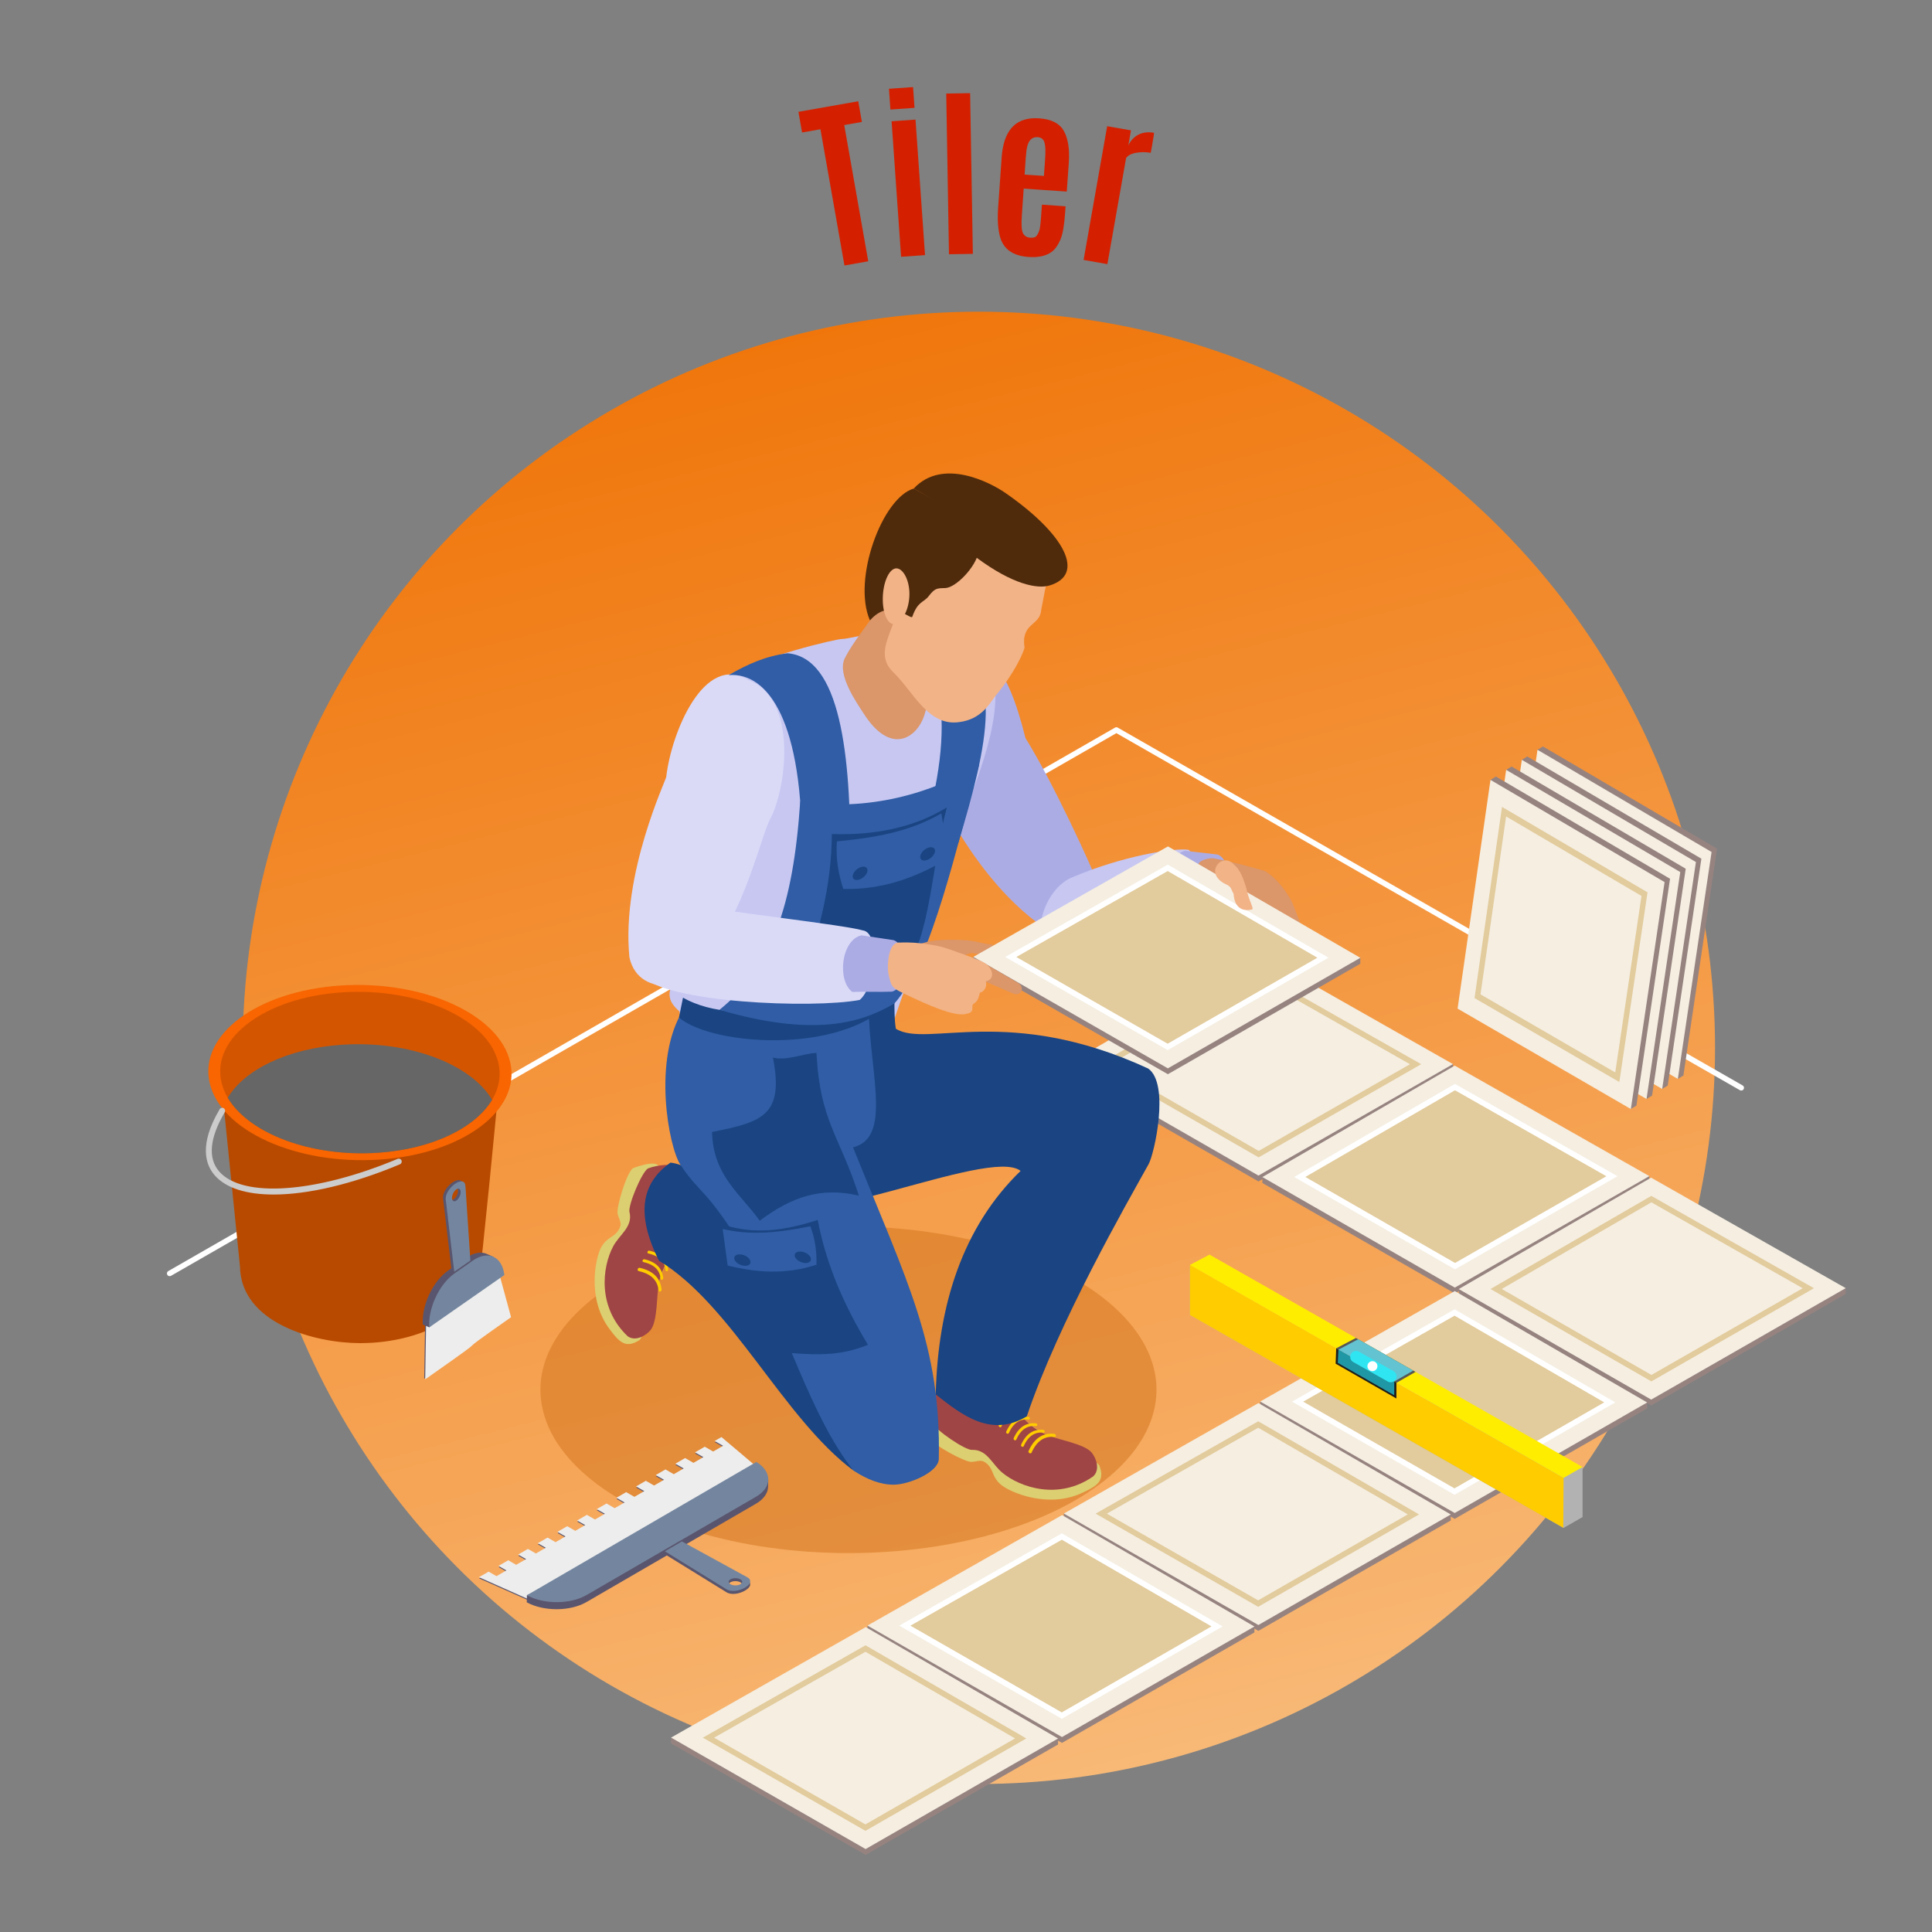 <?xml version="1.0" encoding="utf-8"?>
<!-- Generator: Adobe Illustrator 27.5.0, SVG Export Plug-In . SVG Version: 6.00 Build 0)  -->
<svg version="1.1" id="_x31_" xmlns="http://www.w3.org/2000/svg" xmlns:xlink="http://www.w3.org/1999/xlink" x="0px" y="0px"
	 viewBox="0 0 450 450" style="enable-background:new 0 0 450 450;" xml:space="preserve">
<rect x="0" y="0" width="450" height="450" fill="#808080" stroke="none"/>
<g>
	<linearGradient id="SVGID_1_" gradientUnits="userSpaceOnUse" x1="278.519" y1="446.674" x2="177.476" y2="41.413">
		<stop  offset="0" style="stop-color:#F9C082"/>
		<stop  offset="1" style="stop-color:#EF6F00"/>
	</linearGradient>
	<circle style="fillRule:evenodd;clip-rule:evenodd;fill:url(#SVGID_1_);" cx="228.001" cy="244.06" r="171.465"/>
	<g>
		<path style="fill:#FFFFFF;" d="M39.518,297.246c-0.221,0-0.436-0.114-0.554-0.32c-0.175-0.306-0.07-0.695,0.236-0.87
			l220.509-126.579c0.197-0.112,0.438-0.113,0.635-0.001l145.55,83.343c0.306,0.175,0.411,0.566,0.236,0.871
			c-0.175,0.305-0.563,0.411-0.871,0.236l-145.232-83.162L39.835,297.161C39.734,297.219,39.626,297.246,39.518,297.246z"/>
	</g>
</g>
<g>
	<polygon style="fill:#D42000;" points="200.75,28.401 199.901,23.584 185.968,26.046 186.818,30.863 191.095,30.107 
		196.689,61.838 202.233,60.859 196.639,29.128 	"/>
	
		<rect x="208.663" y="28.074" transform="matrix(0.998 -0.07 0.07 0.998 -2.544 14.837)" style="fill:#D42000;" width="5.587" height="31.627"/>
	
		<rect x="207.126" y="20.37" transform="matrix(0.998 -0.07 0.07 0.998 -1.084 14.845)" style="fill:#D42000;" width="5.63" height="4.85"/>
	
		<rect x="220.694" y="21.669" transform="matrix(1 -0.017 0.017 1 -0.666 3.875)" style="fill:#D42000;" width="5.566" height="37.431"/>
	<path style="fill:#D42000;" d="M242.035,27.559c-0.33-0.023-0.651-0.031-0.961-0.029c-4.758,0.041-7.346,3.088-7.773,9.144
		l-0.82,11.757c-0.194,2.816-0.028,5.113,0.489,6.884c0.835,2.772,3.031,4.291,6.574,4.536c0.537,0.038,1.047,0.046,1.53,0.023
		c1.736-0.083,3.121-0.558,4.151-1.42c0.627-0.526,1.209-1.389,1.749-2.606c0.533-1.217,0.901-3.255,1.102-6.12l0.115-1.677
		l-5.508-0.389l-0.194,2.78c-0.079,1.123-0.165,2.002-0.273,2.642c-0.101,0.641-0.36,1.26-0.778,1.851
		c-0.089,0.117-0.211,0.212-0.364,0.282c-0.278,0.127-0.66,0.173-1.148,0.135c-0.756-0.05-1.303-0.389-1.641-1.008
		c-0.338-0.627-0.432-2.031-0.274-4.219l0.432-6.199l2.631,0.183l7.398,0.515l0.476-6.753c0.216-3.125-0.166-5.573-1.145-7.351
		C246.816,28.746,244.9,27.76,242.035,27.559z M243.432,36.933l-0.281,4.039l-2.077-0.143l-2.422-0.166l0.266-3.896
		c0.051-0.669,0.101-1.217,0.159-1.634c0.228-1.905,0.893-2.953,1.998-3.153c0.185-0.033,0.384-0.044,0.594-0.03
		c0,0,0.007,0,0.021,0c0.842,0.058,1.369,0.476,1.591,1.245C243.504,33.966,243.554,35.212,243.432,36.933z"/>
	<path style="fill:#D42000;" d="M268.783,30.928c-1.353-0.237-2.548-0.101-3.571,0.411c-1.022,0.511-1.821,1.347-2.398,2.498
		l0.612-3.47l-5.544-0.972l-5.493,31.147l5.544,0.98l4.356-24.711c0.454-0.634,1.246-1.044,2.383-1.231
		c1.13-0.187,2.247-0.18,3.355,0.014l0.223-1.159C268.661,32.109,268.841,30.943,268.783,30.928z"/>
</g>
<g>
	<g>
		<polygon style="fillRule:evenodd;clip-rule:evenodd;fill:#968380;" points="248.294,249.455 293.119,275.179 338.426,249.214 
			338.426,249.214 338.426,247.825 335.99,247.831 293.098,223.481 250.701,248.06 248.296,248.066 248.296,249.454 		"/>
		<polygon style="fillRule:evenodd;clip-rule:evenodd;fill:#F5EEE1;" points="248.294,248.067 293.119,273.816 338.426,247.851 
			293.099,222.118 		"/>
		<polygon style="fillRule:evenodd;clip-rule:evenodd;fill:#E2CB9C;" points="255.699,248.051 293.158,269.568 331.021,247.869 
			293.142,226.366 		"/>
		<polygon style="fillRule:evenodd;clip-rule:evenodd;fill:#F5EEE1;" points="258.303,248.045 293.172,268.074 328.417,247.876 
			293.157,227.859 		"/>
	</g>
	<g>
		<polygon style="fillRule:evenodd;clip-rule:evenodd;fill:#968380;" points="294.033,275.546 338.857,301.27 384.165,275.305 
			384.164,275.304 384.164,273.915 381.728,273.922 338.837,249.572 296.439,274.151 294.034,274.157 294.034,275.545 		"/>
		<polygon style="fillRule:evenodd;clip-rule:evenodd;fill:#F5EEE1;" points="294.033,274.158 338.857,299.906 384.165,273.941 
			338.837,248.209 		"/>
		<polygon style="fillRule:evenodd;clip-rule:evenodd;fill:#FFFFFF;" points="301.438,274.141 338.897,295.658 376.759,273.96 
			338.88,252.456 		"/>
		<polygon style="fillRule:evenodd;clip-rule:evenodd;fill:#E2CB9C;" points="304.041,274.135 338.911,294.165 374.156,273.967 
			338.895,253.949 		"/>
	</g>
	<g>
		<polygon style="fillRule:evenodd;clip-rule:evenodd;fill:#968380;" points="339.771,301.637 384.596,327.36 429.903,301.395 
			429.902,301.395 429.902,300.006 427.467,300.013 384.575,275.663 342.177,300.242 339.773,300.248 339.773,301.636 		"/>
		<polygon style="fillRule:evenodd;clip-rule:evenodd;fill:#F5EEE1;" points="339.771,300.248 384.595,325.997 429.903,300.032 
			384.575,274.299 		"/>
		<polygon style="fillRule:evenodd;clip-rule:evenodd;fill:#E2CB9C;" points="347.176,300.232 384.635,321.749 422.497,300.051 
			384.618,278.547 		"/>
		<polygon style="fillRule:evenodd;clip-rule:evenodd;fill:#F5EEE1;" points="349.779,300.226 384.649,320.256 419.894,300.057 
			384.634,280.04 		"/>
	</g>
	<g>
		<polygon style="fillRule:evenodd;clip-rule:evenodd;fill:#968380;" points="383.657,328.048 338.832,353.773 293.525,327.808 
			293.526,327.807 293.526,326.418 295.961,326.425 338.853,302.074 381.25,326.653 383.656,326.66 383.656,328.048 		"/>
		<polygon style="fillRule:evenodd;clip-rule:evenodd;fill:#F5EEE1;" points="383.657,326.661 338.832,352.409 293.525,326.444 
			338.853,300.711 		"/>
		<polygon style="fillRule:evenodd;clip-rule:evenodd;fill:#FFFFFF;" points="376.252,326.644 338.793,348.161 300.93,326.463 
			338.809,304.959 		"/>
		<polygon style="fillRule:evenodd;clip-rule:evenodd;fill:#E2CB9C;" points="373.648,326.639 338.779,346.667 303.534,326.47 
			338.794,306.452 		"/>
	</g>
	<g>
		<polygon style="fillRule:evenodd;clip-rule:evenodd;fill:#968380;" points="337.919,354.139 293.094,379.863 247.787,353.898 
			247.787,353.897 247.787,352.509 250.223,352.515 293.115,328.165 335.512,352.744 337.917,352.751 337.917,354.138 		"/>
		<polygon style="fillRule:evenodd;clip-rule:evenodd;fill:#F5EEE1;" points="337.919,352.751 293.094,378.5 247.787,352.535 
			293.115,326.802 		"/>
		<polygon style="fillRule:evenodd;clip-rule:evenodd;fill:#E2CB9C;" points="330.513,352.735 293.055,374.251 255.192,352.554 
			293.071,331.05 		"/>
		<polygon style="fillRule:evenodd;clip-rule:evenodd;fill:#F5EEE1;" points="327.91,352.729 293.041,372.758 257.795,352.56 
			293.056,332.543 		"/>
	</g>
	<g>
		<polygon style="fillRule:evenodd;clip-rule:evenodd;fill:#968380;" points="292.18,380.23 247.356,405.954 202.048,379.989 
			202.049,379.988 202.049,378.6 204.484,378.606 247.376,354.256 289.773,378.834 292.179,378.841 292.179,380.229 		"/>
		<polygon style="fillRule:evenodd;clip-rule:evenodd;fill:#F5EEE1;" points="292.18,378.842 247.356,404.591 202.048,378.626 
			247.376,352.892 		"/>
		<polygon style="fillRule:evenodd;clip-rule:evenodd;fill:#FFFFFF;" points="284.775,378.826 247.316,400.342 209.454,378.644 
			247.333,357.14 		"/>
		<polygon style="fillRule:evenodd;clip-rule:evenodd;fill:#E2CB9C;" points="282.172,378.82 247.303,398.849 212.057,378.651 
			247.318,358.633 		"/>
	</g>
	<g>
		<polygon style="fillRule:evenodd;clip-rule:evenodd;fill:#968380;" points="246.442,406.32 201.617,432.044 156.31,406.079 
			156.311,406.079 156.311,404.69 158.746,404.697 201.637,380.347 244.035,404.925 246.44,404.932 246.44,406.32 		"/>
		<polygon style="fillRule:evenodd;clip-rule:evenodd;fill:#F5EEE1;" points="246.442,404.932 201.617,430.681 156.31,404.716 
			201.637,378.983 		"/>
		<polygon style="fillRule:evenodd;clip-rule:evenodd;fill:#E2CB9C;" points="239.037,404.916 201.578,426.433 163.715,404.735 
			201.595,383.23 		"/>
		<polygon style="fillRule:evenodd;clip-rule:evenodd;fill:#F5EEE1;" points="236.433,404.91 201.564,424.939 166.319,404.742 
			201.58,384.724 		"/>
	</g>
</g>
<g>
	<g>
		<path style="fillRule:evenodd;clip-rule:evenodd;fill:#B84A00;" d="M51.288,249.485c0.001-9.593,16.826-12.256,32.271-12.256
			c8.463,0,32.779,8.056,32.79,13.603c-0.24,3.712-4.517,47.148-4.518,44.798c-0.121,9.529-12.599,17.21-27.97,17.21
			c-10.258,0-27.775-4.477-27.975-17.909L51.288,249.485z"/>
		<path style="fillRule:evenodd;clip-rule:evenodd;fill:#F86501;" d="M79.248,229.555c-19.335,1.311-32.959,11.449-30.426,22.637
			c2.534,11.192,20.266,19.206,39.6,17.896c19.33-1.31,32.953-11.448,30.419-22.64C116.309,236.258,98.577,228.245,79.248,229.555z"
			/>
		<path style="fillRule:evenodd;clip-rule:evenodd;fill:#D45500;" d="M79.607,231.144c-17.818,1.208-30.373,10.55-28.04,20.862
			c2.335,10.314,18.676,17.699,36.494,16.491c17.814-1.207,30.368-10.549,28.034-20.864
			C113.761,237.322,97.421,229.937,79.607,231.144z"/>
		<path style="fillRule:evenodd;clip-rule:evenodd;fill:#666666;" d="M79.607,243.344c-12.668,0.858-22.671,5.826-26.559,12.333
			c4.909,8.333,19.391,13.88,35.013,12.822c12.662-0.858,22.663-5.83,26.553-12.337C109.708,247.83,95.224,242.285,79.607,243.344z"
			/>
		<g>
			<path style="fill:#CCCCCC;" d="M63.733,278.229c-6.282,0-11.108-1.475-13.72-4.47c-2.161-2.479-3.716-7.16,1.147-15.392
				c0.193-0.326,0.614-0.435,0.941-0.242c0.327,0.193,0.435,0.614,0.242,0.941c-3.519,5.957-3.967,10.725-1.295,13.788
				c5.451,6.253,22.544,5.045,41.57-2.934c0.349-0.145,0.753,0.018,0.899,0.368c0.147,0.35-0.018,0.753-0.368,0.899
				C82.033,275.851,71.71,278.229,63.733,278.229z"/>
		</g>
	</g>
	<g>
		<path style="fillRule:evenodd;clip-rule:evenodd;fill:#5A556E;" d="M98.803,321.14l0.254-15.302l16.445-11.302l3.308,12.125
			C101.518,318.782,118.625,307.246,98.803,321.14z"/>
		<path style="fillRule:evenodd;clip-rule:evenodd;fill:#EDEDED;" d="M99.034,321.277l0.254-15.302l16.445-11.301l3.308,12.125
			C101.75,318.918,118.856,307.382,99.034,321.277z"/>
		<path style="fillRule:evenodd;clip-rule:evenodd;fill:#5A556E;" d="M98.48,308.505c-0.298-4.475,2.326-10.088,5.924-12.588
			l4.188-2.944c1.799-1.25,3.515-1.496,4.846-0.889l0.001,0.001l0,0l1.539,0.677l-14.992,16.407L98.48,308.505z"/>
		<path style="fillRule:evenodd;clip-rule:evenodd;fill:#74869F;" d="M99.988,309.169c-0.298-4.474,2.326-10.087,5.924-12.588
			l4.189-2.945c3.598-2.5,6.87-0.985,7.374,3.346L99.988,309.169z"/>
		<path style="fillRule:evenodd;clip-rule:evenodd;fill:#5A556E;" d="M107.786,276.005l1.152,17.476l-3.276,2.117v-16.242
			c0.281-0.189,0.562-0.53,0.762-0.96c0.369-0.793,0.329-1.595-0.093-1.791c-0.192-0.09-0.432-0.036-0.668,0.123v-1.478
			C106.703,274.639,107.697,274.667,107.786,276.005z M105.662,295.599l-0.484,0.313l-1.978-16.757
			c-0.17-1.437,1.182-3.153,2.462-3.904v1.478c-0.282,0.189-0.561,0.529-0.762,0.96c-0.368,0.791-0.328,1.593,0.094,1.789
			c0.193,0.09,0.43,0.038,0.667-0.121V295.599z"/>
		<path style="fillRule:evenodd;clip-rule:evenodd;fill:#74869F;" d="M108.414,276.298l1.141,17.311l-3.266,2.26V279.65
			c0.282-0.189,0.562-0.53,0.762-0.96c0.369-0.793,0.328-1.595-0.093-1.791c-0.193-0.09-0.432-0.036-0.669,0.123v-1.479
			C107.331,274.932,108.326,274.959,108.414,276.298z M106.29,295.869l-0.484,0.335l-1.978-16.757
			c-0.169-1.436,1.182-3.153,2.462-3.904v1.479c-0.282,0.189-0.561,0.528-0.761,0.959c-0.368,0.791-0.328,1.594,0.094,1.789
			c0.193,0.09,0.431,0.038,0.667-0.121V295.869z"/>
	</g>
</g>
<g>
	<path style="fillRule:evenodd;clip-rule:evenodd;fill:#ACACE5;" d="M216.73,155.397c-11.405,3.954-9.105,14.481-1.95,21.878
		c0.433,0.308,10.504,27.648,30.238,40.013c8.98,7.699,12.698-6.269,10.768-11.368c-1.498-3.953-10.428-23.583-16.938-34.006
		C234.684,155.139,228.986,146.067,216.73,155.397z"/>
	<path style="fillRule:evenodd;clip-rule:evenodd;fill:#C7C7F2;" d="M249.514,204.441c11.8-5.061,24.076-7.039,27.342-6.493
		c3.518,3.153,3.235,14.428-2.833,15.885c-8.716,2.093-3.335,13.074-25.897,9.909C238.375,222.774,242.207,207.573,249.514,204.441z
		"/>
	<path style="fillRule:evenodd;clip-rule:evenodd;fill:#ACACE5;" d="M283.512,199.023c3.321,0.856,4.109,10.652,0.077,12.002
		c-3.5,0.257-5.724,0.14-9.224,0.397c-3.719-2.457-3.069-12.052,1.65-13.261C279.654,198.58,279.873,198.605,283.512,199.023z"/>
	<path style="fillRule:evenodd;clip-rule:evenodd;fill:#DB9669;" d="M279.321,200.938c0.601-0.734,2.838-1.275,3.702-0.954
		c4.687,0.892,6.238,1.426,11.425,2.815c2.626,1.398,5.345,4.93,6.58,7.493c0.801,2.192,2.84,6.829,2.438,7.217
		c-0.415,0.236-0.784,0.268-1.297-0.033c0.136,0.825,1.1,1.732,0.535,1.901c-1.634,0.467-2.641-1.084-2.641-1.084
		c0.203,0.43,0.921,1.13,0.608,1.292c-1.615,0.837-2.614-1.038-3.272-1.722c-0.642-0.671-2.071-2.869-2.701-3.575
		c-1.536-1.709-3.65-2.656-0.847,1.011c1.455,1.851,3.462,4.916,2.159,4.911c-1.67-0.339-2.436-2.184-3.949-4.004
		c-5.193-6.241-5.754-5.736-9.082-7.292C279.324,207.204,277.917,202.654,279.321,200.938z"/>
	
		<ellipse style="opacity:0.59;fillRule:evenodd;clip-rule:evenodd;fill:#D87A25;" cx="197.622" cy="323.702" rx="71.75" ry="38.045"/>
	<g>
		<path style="fillRule:evenodd;clip-rule:evenodd;fill:#DCCF71;" d="M164.568,273.122c0,0-12.24,5.428-11.103-0.664
			c0.483-2.592-4.31-1.006-6.002-0.377c-1.51,0.962-3.976,9.218-3.603,10.697c0.381,1.527,1.265,2.116,0.158,3.824
			c-1.096,1.706-2.764,1.535-4.094,4.132c-1.148,2.231-3.322,11.583,2.001,18.762c2.296,3.095,3.772,4.68,6.996,2.648
			c1.021-0.632,3.913-11.004,4.691-13.901c1.989-7.408,8.43-11.749,9.91-12.703c1.477-0.97,5.951-4.032,5.951-4.032
			C169.476,281.509,169.774,278.298,164.568,273.122z"/>
		<path style="fillRule:evenodd;clip-rule:evenodd;fill:#A04545;" d="M164.568,273.122c-3.241-1.11-8.43-2.857-13.644-0.977
			c-1.51,0.963-4.68,8.67-4.307,10.149c0.869,3.486-2.416,5.314-3.835,8.084c-2.479,4.693-3.728,14.039,3.389,20.842
			c1.845,1.356,4.291-0.166,5.311-1.355c1.833-2.14,1.351-8.725,2.13-11.622c2.037-8.584,10.998-12.344,12.477-13.297
			c1.477-0.97,3.384-3.438,3.384-3.438C169.476,281.509,169.774,278.298,164.568,273.122z"/>
		<g>
			<path style="fill:#FFCC00;" d="M148.99,295.298c-0.18-0.041-0.384,0.095-0.452,0.302c-0.068,0.209,0.023,0.411,0.204,0.453
				c1.541,0.345,2.656,0.921,3.408,1.693c0.738,0.754,1.132,1.705,1.246,2.812c0.023,0.204,0.196,0.323,0.389,0.265
				c0.193-0.057,0.333-0.27,0.312-0.475c-0.131-1.259-0.58-2.341-1.422-3.204C151.848,296.297,150.643,295.668,148.99,295.298z"/>
			<path style="fill:#FFCC00;" d="M150.065,293.305c-0.156-0.035-0.332,0.083-0.391,0.262c-0.059,0.18,0.02,0.355,0.177,0.39
				c1.333,0.299,2.297,0.798,2.948,1.464c0.639,0.654,0.979,1.475,1.078,2.432c0.018,0.177,0.169,0.279,0.335,0.231
				c0.167-0.05,0.288-0.235,0.27-0.412c-0.113-1.089-0.502-2.025-1.23-2.771C152.536,294.17,151.494,293.626,150.065,293.305z"/>
			<path style="fill:#FFCC00;" d="M151.214,291.304c-0.156-0.035-0.333,0.082-0.392,0.262c-0.059,0.18,0.02,0.355,0.177,0.39
				c1.333,0.299,2.297,0.797,2.948,1.464c0.638,0.653,0.98,1.476,1.078,2.432c0.019,0.177,0.168,0.28,0.336,0.23
				c0.167-0.049,0.288-0.235,0.269-0.411c-0.112-1.09-0.501-2.026-1.23-2.772C153.685,292.169,152.644,291.624,151.214,291.304z"/>
			<path style="fill:#FFCC00;" d="M152.363,289.303c-0.157-0.036-0.333,0.082-0.392,0.261c-0.059,0.181,0.021,0.355,0.178,0.391
				c1.332,0.298,2.297,0.797,2.948,1.464c0.638,0.653,0.979,1.475,1.077,2.432c0.019,0.176,0.168,0.279,0.336,0.229
				c0.167-0.049,0.289-0.233,0.269-0.41c-0.112-1.09-0.501-2.026-1.23-2.772C154.835,290.167,153.792,289.623,152.363,289.303z"/>
			<path style="fill:#FFCC00;" d="M153.514,287.302c-0.158-0.036-0.334,0.082-0.393,0.262c-0.059,0.179,0.02,0.355,0.177,0.39
				c1.333,0.297,2.298,0.798,2.948,1.465c0.638,0.652,0.979,1.475,1.076,2.432c0.02,0.177,0.17,0.279,0.337,0.23
				c0.167-0.049,0.289-0.235,0.27-0.411c-0.113-1.09-0.502-2.026-1.23-2.772C155.985,288.165,154.942,287.62,153.514,287.302z"/>
			<path style="fill:#FFCC00;" d="M154.662,285.299c-0.157-0.034-0.332,0.083-0.392,0.262c-0.059,0.18,0.021,0.355,0.177,0.391
				c1.333,0.299,2.297,0.797,2.949,1.464c0.637,0.653,0.979,1.476,1.078,2.433c0.019,0.177,0.169,0.278,0.335,0.229
				c0.167-0.05,0.288-0.234,0.269-0.411c-0.112-1.089-0.501-2.026-1.229-2.771C157.135,286.164,156.091,285.62,154.662,285.299z"/>
			<path style="fill:#FFCC00;" d="M155.812,283.299c-0.157-0.036-0.332,0.082-0.391,0.261c-0.059,0.18,0.02,0.354,0.175,0.39
				c1.333,0.299,2.298,0.798,2.949,1.465c0.637,0.654,0.979,1.475,1.078,2.433c0.018,0.177,0.169,0.279,0.336,0.23
				c0.166-0.05,0.287-0.234,0.268-0.411c-0.113-1.089-0.501-2.026-1.229-2.772C158.284,284.163,157.241,283.618,155.812,283.299z"/>
		</g>
	</g>
	<path style="fillRule:evenodd;clip-rule:evenodd;fill:#1A4482;" d="M156.147,270.803c-4.955,3.535-9.241,9.735-2.659,22.843
		c17.015,10.31,28.992,36.718,45.331,48.904c-8.399-16.979-6.057-25.076-14.456-42.054
		C172.801,281.051,162.482,271.366,156.147,270.803z"/>
	<path style="fillRule:evenodd;clip-rule:evenodd;fill:#C7C7F2;" d="M196.232,148.818c-1.368-0.041-19.121,4.15-27.38,8.901
		c-5.745,3.999-2.522,16.989-2.848,18.588c-1.083,5.188-6.717,38.243-7.33,45.485c-0.613,7.238-5.538,9.369-0.429,13.77
		c3.482,21.843,35.69,43.31,43.519,27.762c0.459-14.996,17.252-52.256,23.921-76.26c1.604-5.776,10.444-24.822,3.614-34.664
		c-1.739-2.517-5.92-4.889-8.657-5.416C210.893,145.103,197.935,148.877,196.232,148.818z"/>
	<path style="fillRule:evenodd;clip-rule:evenodd;fill:#305DA5;" d="M208.829,151.369c10.187-0.576,14.607,15.996,5.754,44.91
		c2.874,1.942,4.588,0.195,8.597,0.156c7.198-23.956,10.613-40.406-2.066-47.349C215.375,149.671,214.352,149.034,208.829,151.369z"
		/>
	<g>
		<path style="fillRule:evenodd;clip-rule:evenodd;fill:#DCCF71;" d="M220.932,318.291c0,0,2.89,13.074-2.855,10.75
			c-2.445-0.988-1.841,4.025-1.561,5.808c0.643,1.67,8.244,5.726,9.768,5.654c1.573-0.07,2.325-0.82,3.779,0.606
			c1.454,1.412,0.956,3.012,3.237,4.832c1.959,1.568,10.692,5.554,18.786,1.763c3.489-1.635,5.336-2.767,3.984-6.331
			c-0.417-1.127-10.008-6.02-12.693-7.359c-6.866-3.421-9.841-10.595-10.482-12.234c-0.657-1.64-2.771-6.633-2.771-6.633
			C230.126,315.147,227.039,314.218,220.932,318.291z"/>
		<path style="fillRule:evenodd;clip-rule:evenodd;fill:#A04545;" d="M220.932,318.291c-1.732,2.956-4.474,7.695-3.665,13.179
			c0.643,1.671,7.568,6.307,9.091,6.235c3.589-0.161,4.729,3.423,7.161,5.364c4.107,3.361,13.02,6.441,21.099,0.816
			c1.695-1.539,0.689-4.238-0.274-5.475c-1.733-2.221-8.282-3.056-10.968-4.395c-8.009-3.7-9.915-13.228-10.556-14.868
			c-0.656-1.64-2.697-3.999-2.697-3.999C230.126,315.147,227.039,314.218,220.932,318.291z"/>
		<g>
			<path style="fill:#FFCC00;" d="M239.574,337.962c-0.075,0.169,0.017,0.395,0.207,0.503c0.19,0.108,0.407,0.058,0.483-0.11
				c0.643-1.442,1.431-2.419,2.335-3.004c0.887-0.574,1.897-0.772,3.004-0.663c0.204,0.018,0.355-0.128,0.337-0.329
				c-0.018-0.199-0.199-0.38-0.404-0.399c-1.26-0.123-2.41,0.102-3.422,0.757C241.12,335.359,240.264,336.415,239.574,337.962z"/>
			<path style="fill:#FFCC00;" d="M237.834,336.513c-0.066,0.146,0.014,0.342,0.179,0.435c0.164,0.095,0.352,0.051,0.417-0.095
				c0.558-1.247,1.238-2.093,2.021-2.599c0.767-0.495,1.641-0.666,2.598-0.573c0.177,0.017,0.308-0.11,0.292-0.283
				c-0.015-0.173-0.173-0.329-0.35-0.346c-1.09-0.106-2.084,0.089-2.96,0.655C239.171,334.263,238.432,335.176,237.834,336.513z"/>
			<path style="fill:#FFCC00;" d="M236.1,334.989c-0.065,0.147,0.015,0.342,0.18,0.436c0.165,0.094,0.352,0.05,0.418-0.096
				c0.557-1.247,1.238-2.093,2.02-2.598c0.766-0.496,1.64-0.668,2.598-0.574c0.177,0.017,0.308-0.11,0.292-0.283
				c-0.015-0.173-0.173-0.329-0.349-0.346c-1.09-0.106-2.086,0.089-2.96,0.655C237.439,332.738,236.698,333.652,236.1,334.989z"/>
			<path style="fill:#FFCC00;" d="M234.368,333.465c-0.066,0.147,0.014,0.343,0.177,0.436c0.165,0.094,0.352,0.051,0.419-0.095
				c0.557-1.247,1.238-2.093,2.021-2.599c0.766-0.496,1.639-0.667,2.597-0.574c0.177,0.017,0.307-0.11,0.291-0.283
				c-0.015-0.174-0.173-0.33-0.349-0.345c-1.09-0.107-2.084,0.089-2.959,0.654C235.705,331.214,234.964,332.129,234.368,333.465z"/>
			<path style="fill:#FFCC00;" d="M232.635,331.941c-0.066,0.147,0.014,0.343,0.179,0.437c0.164,0.093,0.352,0.051,0.417-0.096
				c0.556-1.246,1.237-2.093,2.02-2.599c0.766-0.495,1.64-0.667,2.598-0.572c0.177,0.015,0.308-0.111,0.292-0.284
				c-0.016-0.174-0.173-0.33-0.35-0.345c-1.091-0.106-2.086,0.089-2.961,0.654C233.972,329.691,233.231,330.605,232.635,331.941z"/>
			<path style="fill:#FFCC00;" d="M230.9,330.417c-0.065,0.147,0.015,0.343,0.179,0.437c0.165,0.093,0.353,0.051,0.419-0.096
				c0.557-1.247,1.238-2.093,2.021-2.599c0.766-0.495,1.64-0.666,2.599-0.573c0.176,0.016,0.306-0.11,0.291-0.284
				c-0.015-0.174-0.172-0.328-0.35-0.345c-1.089-0.106-2.084,0.089-2.959,0.655C232.238,328.167,231.497,329.081,230.9,330.417z"/>
			<path style="fill:#FFCC00;" d="M229.168,328.894c-0.066,0.145,0.014,0.341,0.179,0.435c0.164,0.093,0.351,0.051,0.417-0.095
				c0.557-1.247,1.237-2.092,2.02-2.599c0.767-0.495,1.641-0.667,2.598-0.573c0.177,0.016,0.307-0.11,0.292-0.284
				c-0.016-0.172-0.173-0.328-0.349-0.345c-1.09-0.106-2.085,0.089-2.961,0.655C230.505,326.643,229.764,327.557,229.168,328.894z"
				/>
		</g>
	</g>
	<path style="fillRule:evenodd;clip-rule:evenodd;fill:#1A4482;" d="M176.044,254.316c2.812,8.61,1.575,15.353,3.726,24.136
		c3.46,10.911,50.553-11.568,57.951-5.726c-13.513,13.08-19.277,31.32-19.77,52.067c6.177,4.851,12.866,10.117,21.21,5.1
		c7.37-21.935,23.429-49.815,28.364-58.726c1.375-2.482,4.97-18.728-0.086-22.281c-32.544-15.052-51.594-4.743-58.78-9.274
		c-0.703-4.408,0.035-10.087-0.501-11.783c0,0-7.648,4.882-23.137,7.995C184.926,238.942,175.636,253.068,176.044,254.316z"/>
	<path style="fillRule:evenodd;clip-rule:evenodd;fill:#305DA5;" d="M198.819,342.551c3.19,2.057,6.265,3.292,9.441,3.256
		c3.441-0.037,10.146-2.823,10.401-5.863c0.588-26.513-7.337-41.294-19.971-72.708c9.871-2.46,2.92-19.711,3.665-36.559
		c-21.663,14.47-37.909,8.779-43.246,4.606c-7.215,11.477-3.352,31.941-0.609,36.049c4.749,7.113,5.864,5.16,15.121,20.284
		C183.305,309.528,188.786,330.013,198.819,342.551z"/>
	<path style="fillRule:evenodd;clip-rule:evenodd;fill:#1A4482;" d="M158.146,236.987c7.798,6.798,40.435,9.054,50.897-5.477
		c-0.122-1.692,0.37-4.758,0.248-6.45c-11.855,8.617-37.006,14.789-50.209,7.323C158.77,233.917,158.458,235.452,158.146,236.987z"
		/>
	<path style="fillRule:evenodd;clip-rule:evenodd;fill:#DADAF7;" d="M174.248,158.358c-10.301-6.291-17.901,12.352-19.063,22.578
		c0.041,0.576-10.504,22.506-8.584,42.018c2.148,10.073,16.646,7.912,19.676-1.871c7.99-11.814,11.095-26.632,13.165-30.44
		C182.91,184.259,186.247,162.919,174.248,158.358z"/>
	<path style="fillRule:evenodd;clip-rule:evenodd;fill:#305DA5;" d="M167.572,235.213c12.125-9.788,17.17-24.121,18.815-48.521
		c15.608,2.41,30.656-1.847,41.683-8.593c-4.936,18.072-11.14,45.973-19.735,55.621C202.295,237.195,191.76,242.289,167.572,235.213
		z"/>
	<path style="fillRule:evenodd;clip-rule:evenodd;fill:#305DA5;" d="M169.695,157.254c9.354-0.78,17.469,11.122,17.058,42.099
		c3.211,2.024,7.546,1.913,11.278,1.807c0.212-25.663-2.385-48.047-14.636-49.006C178.196,152.87,174.216,154.673,169.695,157.254z"
		/>
	<path style="fillRule:evenodd;clip-rule:evenodd;fill:#1A4482;" d="M186.281,229.219c4.364-11.19,7.39-22.707,7.477-34.943
		c9.938,0.304,19.001-1.448,26.781-6.21c-3.483,12.753-3.828,30.755-9.893,37.563C202.068,228.589,193.676,229.939,186.281,229.219z
		"/>
	<path style="fillRule:evenodd;clip-rule:evenodd;fill:#1A4482;" d="M202.16,313.226c-5.34-8.845-9.65-18.296-11.698-29.08
		c-7.994,2.627-15.024,3.418-22.091,1.061c4.546,12.555,9.783,29.402,15.557,29.924C191.349,315.709,196.292,315.616,202.16,313.226
		z"/>
	<path style="fillRule:evenodd;clip-rule:evenodd;fill:#305DA5;" d="M188.741,285.623c-9.028,1.818-14.673,1.943-20.417,0.626
		c0.386,2.839,0.771,5.678,1.158,8.519c6.62,1.63,13.415,2.195,20.695-0.184C190.252,291.58,189.885,288.588,188.741,285.623z"/>
	<path style="fillRule:evenodd;clip-rule:evenodd;fill:#1A4482;" d="M190.165,245.252c0.839,16.046,5.384,19.183,9.878,33.232
		c-8.866-2.103-15.744,0.342-23.086,5.835c-4.422-6.204-10.881-10.477-11.104-20.665c11.785-2.305,16.801-3.901,14.179-17.329
		C183.152,247.171,187.047,245.382,190.165,245.252z"/>
	<path style="fillRule:evenodd;clip-rule:evenodd;fill:#305DA5;" d="M194.932,195.968c11.308-1.06,18.019-2.918,24.335-6.516
		c0.553,3.49,1.107,6.981,1.661,10.473c-7.24,4.278-15.064,7.36-24.507,7.138C195.263,203.542,194.634,199.877,194.932,195.968z"/>
	<path style="fillRule:evenodd;clip-rule:evenodd;fill:#1A4482;" d="M174.794,294.127c0.144-0.65-0.58-1.458-1.616-1.804
		c-1.037-0.345-1.995-0.098-2.139,0.551c-0.144,0.651,0.58,1.458,1.616,1.804C173.692,295.023,174.65,294.777,174.794,294.127z"/>
	<path style="fillRule:evenodd;clip-rule:evenodd;fill:#1A4482;" d="M188.872,293.468c0.144-0.651-0.58-1.458-1.616-1.804
		c-1.037-0.345-1.995-0.099-2.139,0.551c-0.144,0.651,0.58,1.458,1.616,1.804C187.77,294.364,188.727,294.117,188.872,293.468z"/>
	<path style="fillRule:evenodd;clip-rule:evenodd;fill:#1A4482;" d="M198.713,204.554c-0.326-0.581,0.135-1.562,1.028-2.192
		c0.894-0.63,1.882-0.67,2.207-0.088c0.326,0.581-0.135,1.562-1.028,2.193C200.026,205.095,199.038,205.136,198.713,204.554z"/>
	<path style="fillRule:evenodd;clip-rule:evenodd;fill:#DADAF7;" d="M149.32,227.187c5.593,6.411,39.949,7.782,50.915,5.72
		c3.659-2.989,4.869-15.687,0.706-16.206c-4.169-1.242-30.677-4.216-42.859-6.267C149.416,210.895,147.548,220.095,149.32,227.187z"
		/>
	<path style="fillRule:evenodd;clip-rule:evenodd;fill:#ACACE5;" d="M208.118,218.975c3.289,0.971,3.737,10.788-0.339,11.998
		c-3.507,0.136-5.726-0.06-9.233,0.077c-3.631-2.584-2.65-12.151,2.109-13.195C204.278,218.398,204.496,218.432,208.118,218.975z"/>
	<path style="fillRule:evenodd;clip-rule:evenodd;fill:#1A4482;" d="M214.439,200.023c-0.326-0.581,0.135-1.562,1.028-2.192
		c0.894-0.63,1.882-0.669,2.208-0.088c0.325,0.581-0.136,1.562-1.029,2.193C215.753,200.565,214.764,200.605,214.439,200.023z"/>
	<path style="fillRule:evenodd;clip-rule:evenodd;fill:#DB9669;" d="M215.37,219.551c2.776-0.886,8.105-0.682,9.975-0.516
		c2.41,0.215,3.536,0.802,5.947,1.02c-0.965,1.535-0.688,2.676-4.927,1.925c-3.059,0.514-13.618,6.15-14.581,2.141
		C211.785,221.685,211.816,220.408,215.37,219.551z"/>
	<path style="fillRule:evenodd;clip-rule:evenodd;fill:#221F1F;" d="M198.958,132.509l-0.004,0.54
		C198.951,132.866,198.954,132.684,198.958,132.509z"/>
	<path style="fillRule:evenodd;clip-rule:evenodd;fill:#221F1F;" d="M220.794,153.097l-0.004,0.484
		C220.788,153.417,220.789,153.255,220.794,153.097z"/>
	<path style="fillRule:evenodd;clip-rule:evenodd;fill:#DB9669;" d="M206.182,138.872c-2.462,4.864-6.978,9.645-9.41,14.446
		c-1.92,3.792,2.864,10.469,4.272,12.698c6.487,10.273,12.608,5.711,14.264,0.553c0.729-2.36,1.421-5.3,1.739-7.814
		c0.37-2.786-4.416-4.72-3.159-7.202L206.182,138.872z"/>
	<path style="fillRule:evenodd;clip-rule:evenodd;fill:#F2B387;" d="M244.866,132.888c-1.403,2.88-1.683,6.078-2.359,9.193
		c-0.25,3.788-4.762,2.88-3.875,8.809c-1.091,3.488-4.323,8.348-6.719,11.118c-1.558,2.159-3.48,5.481-8.33,6.161
		c-7.395,1.197-10.826-7.088-15.617-11.698c-4.758-4.559,0.964-10.471,1.343-15.975c0.698-9.92,6.375-21.277,17.407-20.687
		c4.93,0.262,12.183,2.603,15.71,6.183C243.675,127.25,246.38,129.992,244.866,132.888z"/>
	<path style="fillRule:evenodd;clip-rule:evenodd;fill:#221F1F;" d="M202.674,132.115l-0.057,0.536
		C202.633,132.469,202.652,132.288,202.674,132.115z"/>
	<path style="fillRule:evenodd;clip-rule:evenodd;fill:#4F2B0C;" d="M220.139,136.973c-1.941,0.042-2.405,0.034-3.827,1.881
		c-1.204,1.561-2.523,1.112-3.824,4.809c-0.456,0.809-5.007-4.66-9.86,0.842c-4.155-9.495,2.814-28.543,10.198-30.712
		c10.103,5.532,13.713,7.279,15.045,14.905C227.307,132.019,222.638,136.919,220.139,136.973z"/>
	<path style="fillRule:evenodd;clip-rule:evenodd;fill:#4F2B0C;" d="M234.209,114.837c13.749,9.544,18.737,18.95,10.288,21.521
		c-2.87,0.874-8.586-0.217-16.988-6.427c-0.992-6.114-3.536-10.033-14.684-16.138C219.536,106.566,230.627,112.352,234.209,114.837z
		"/>
	<path style="fillRule:evenodd;clip-rule:evenodd;fill:#221F1F;" d="M222.402,154.73l-0.051,0.482
		C222.365,155.048,222.382,154.887,222.402,154.73z"/>
	<path style="fillRule:evenodd;clip-rule:evenodd;fill:#F2B387;" d="M205.64,138.71c-0.207,3.603,0.91,6.586,2.485,6.669
		c1.579,0.092,3.483-2.794,3.678-6.386c0.211-3.585-1.356-6.526-2.938-6.607C207.283,132.284,205.844,135.131,205.64,138.71z"/>
	<g>
		<polygon style="fillRule:evenodd;clip-rule:evenodd;fill:#968380;" points="316.845,224.48 272.02,250.204 226.712,224.239 
			226.713,224.239 226.713,222.85 229.149,222.857 272.04,198.507 314.438,223.085 316.843,223.092 316.843,224.48 		"/>
		<polygon style="fillRule:evenodd;clip-rule:evenodd;fill:#F5EEE1;" points="316.845,223.092 272.02,248.841 226.712,222.876 
			272.04,197.143 		"/>
		<polygon style="fillRule:evenodd;clip-rule:evenodd;fill:#FFFFFF;" points="309.44,223.076 271.98,244.593 234.118,222.895 
			271.997,201.391 		"/>
		<polygon style="fillRule:evenodd;clip-rule:evenodd;fill:#E2CB9C;" points="306.836,223.071 271.967,243.099 236.721,222.902 
			271.983,202.884 		"/>
	</g>
	<path style="fillRule:evenodd;clip-rule:evenodd;fill:#F2B387;" d="M287.335,201.302c1.809,1.429,2.459,4.109,2.974,5.57
		c0.584,3.148,1.957,4.859,1.238,4.984c-1.566,0.361-3.996,0.136-4.23-3.741c-0.551-0.693-0.389-1.516-1.624-2.078
		C280.087,203.491,284.657,198.313,287.335,201.302z"/>
	<path style="fillRule:evenodd;clip-rule:evenodd;fill:#DB9669;" d="M228.057,228.003l7.91,3.405
		c1.863,0.803,2.887-1.45,1.14-2.469l-7.636-4.479C227.723,223.439,226.228,227.125,228.057,228.003z"/>
	<path style="fillRule:evenodd;clip-rule:evenodd;fill:#F2B387;" d="M206.933,226.846c-0.317-1.422-0.237-7.688,2.705-7.302
		c4.412-0.242,9.263,0.875,9.884,1.042c1.077,0.288,7.036,2.414,9.044,3.288c2.714,1.183,3.497,4.186,1.052,4.697
		c0.303,0.907-0.117,2.325-1.37,2.639c-0.36,1.057-0.325,1.931-1.641,2.702c-0.381,0.695,0.451,1.895-1.455,2.199
		c-2.597,0.975-10.055-2.531-13.797-4.308C207.759,230.098,207.67,230.142,206.933,226.846z"/>
</g>
<g>
	<polygon style="fillRule:evenodd;clip-rule:evenodd;fill:#B2B2B2;" points="368.612,353.348 364.188,355.884 277.146,306.283 
		277.146,294.631 281.719,303.877 368.612,341.695 	"/>
	<polygon style="fillRule:evenodd;clip-rule:evenodd;fill:#FFCC00;" points="364.12,355.846 277.147,306.284 277.147,294.63 
		364.188,344.232 	"/>
	<polygon style="fillRule:evenodd;clip-rule:evenodd;fill:#FFED00;" points="368.612,341.696 364.188,344.232 277.146,294.631 
		281.719,292.222 	"/>
	<polygon style="fillRule:evenodd;clip-rule:evenodd;fill:#575756;" points="329.704,319.543 325.29,322.066 311.226,314.051 
		315.815,311.635 	"/>
	<polygon style="fillRule:evenodd;clip-rule:evenodd;fill:#1D1D1B;" points="325.247,322.041 325.249,325.738 311.092,317.622 
		311.226,314.052 	"/>
	<polygon style="fillRule:evenodd;clip-rule:evenodd;fill:#2097A4;" points="324.76,321.764 324.751,324.987 311.59,317.442 
		311.748,314.345 	"/>
	<polygon style="fillRule:evenodd;clip-rule:evenodd;fill:#63C3D1;" points="329.173,319.241 324.759,321.764 311.738,314.362 
		316.345,311.937 	"/>
	<path style="fillRule:evenodd;clip-rule:evenodd;fill:#30E5F2;" d="M316.541,314.841l8.05,4.535
		c0.66,0.372,0.896,1.216,0.524,1.877l0,0c-0.372,0.66-1.216,0.896-1.877,0.524l-8.051-4.535c-0.66-0.372-0.895-1.216-0.524-1.877
		l0,0C315.036,314.705,315.88,314.469,316.541,314.841z"/>
	<path style="fillRule:evenodd;clip-rule:evenodd;fill:#FFFFFF;" d="M319.666,319.37c0.642,0,1.166-0.524,1.166-1.166
		c0-0.642-0.524-1.166-1.166-1.166c-0.642,0-1.165,0.524-1.165,1.166C318.5,318.847,319.024,319.37,319.666,319.37z"/>
</g>
<g>
	<g>
		<polygon style="fillRule:evenodd;clip-rule:evenodd;fill:#968380;" points="392.097,250.51 399.933,197.669 359.382,173.862 
			359.381,173.863 358.086,174.654 358.97,176.725 351.718,227.137 389.928,249.255 390.801,251.3 392.096,250.51 		"/>
		<polygon style="fillRule:evenodd;clip-rule:evenodd;fill:#F5EEE1;" points="390.802,251.301 398.661,198.447 358.109,174.639 
			350.447,227.913 		"/>
		<polygon style="fillRule:evenodd;clip-rule:evenodd;fill:#EDE0C2;" points="388.117,245.002 394.685,200.832 360.797,180.937 
			354.393,225.457 		"/>
		<polygon style="fillRule:evenodd;clip-rule:evenodd;fill:#F5EEE1;" points="387.173,242.787 393.287,201.671 361.741,183.151 
			355.78,224.593 		"/>
	</g>
	<g>
		<polygon style="fillRule:evenodd;clip-rule:evenodd;fill:#968380;" points="388.448,252.848 396.284,200.007 355.733,176.199 
			355.732,176.2 354.437,176.992 355.321,179.063 348.07,229.474 386.279,251.592 387.152,253.638 388.447,252.847 		"/>
		<polygon style="fillRule:evenodd;clip-rule:evenodd;fill:#F5EEE1;" points="387.154,253.639 395.012,200.784 354.461,176.976 
			346.798,230.251 		"/>
		<polygon style="fillRule:evenodd;clip-rule:evenodd;fill:#EDE0C2;" points="384.468,247.339 391.036,203.17 357.148,183.274 
			350.744,227.794 		"/>
		<polygon style="fillRule:evenodd;clip-rule:evenodd;fill:#F5EEE1;" points="383.524,245.124 389.638,204.008 358.093,185.488 
			352.132,226.931 		"/>
	</g>
	<g>
		<polygon style="fillRule:evenodd;clip-rule:evenodd;fill:#968380;" points="384.799,255.185 392.636,202.344 352.084,178.537 
			352.084,178.538 350.788,179.329 351.672,181.4 344.421,231.811 382.63,253.93 383.504,255.975 384.798,255.184 		"/>
		<polygon style="fillRule:evenodd;clip-rule:evenodd;fill:#F5EEE1;" points="383.505,255.976 391.364,203.121 350.812,179.314 
			343.149,232.588 		"/>
		<polygon style="fillRule:evenodd;clip-rule:evenodd;fill:#EDE0C2;" points="380.82,249.676 387.387,205.507 353.499,185.611 
			347.096,230.132 		"/>
		<polygon style="fillRule:evenodd;clip-rule:evenodd;fill:#F5EEE1;" points="379.876,247.462 385.989,206.345 354.444,187.825 
			348.483,229.268 		"/>
	</g>
	<g>
		<polygon style="fillRule:evenodd;clip-rule:evenodd;fill:#968380;" points="381.151,257.523 388.987,204.682 348.435,180.874 
			348.435,180.875 347.139,181.666 348.024,183.737 340.772,234.149 378.982,256.267 379.855,258.313 381.15,257.522 		"/>
		<polygon style="fillRule:evenodd;clip-rule:evenodd;fill:#F5EEE1;" points="379.856,258.314 387.715,205.459 347.163,181.651 
			339.501,234.925 		"/>
		<polygon style="fillRule:evenodd;clip-rule:evenodd;fill:#E2CB9C;" points="377.171,252.014 383.739,207.844 349.851,187.949 
			343.447,232.469 		"/>
		<polygon style="fillRule:evenodd;clip-rule:evenodd;fill:#F5EEE1;" points="376.227,249.799 382.341,208.683 350.795,190.163 
			344.834,231.606 		"/>
	</g>
</g>
<g>
	<polygon style="fillRule:evenodd;clip-rule:evenodd;fill:#5A556E;" points="111.585,367.631 125.567,373.854 177.668,343.098 
		168.07,334.985 166.478,335.905 168.448,337.024 166.135,338.355 164.18,337.233 161.901,338.55 163.86,339.663 161.547,340.993 
		159.603,339.878 157.324,341.195 159.272,342.301 156.959,343.633 155.025,342.524 152.747,343.84 154.684,344.94 152.37,346.272 
		150.449,345.169 148.171,346.485 150.095,347.579 147.783,348.91 145.872,347.815 143.594,349.13 145.507,350.218 143.195,351.549 
		141.295,350.46 139.017,351.777 140.919,352.857 138.607,354.189 136.717,353.105 134.439,354.422 136.331,355.495 
		134.018,356.827 132.141,355.75 129.862,357.067 131.743,358.135 129.431,359.466 127.564,358.396 125.286,359.712 
		127.155,360.774 124.843,362.105 122.987,361.041 120.708,362.358 122.567,363.413 120.254,364.744 118.41,363.686 
		116.132,365.003 117.979,366.052 115.666,367.383 113.833,366.332 	"/>
	<polygon style="fillRule:evenodd;clip-rule:evenodd;fill:#EDEDED;" points="111.559,367.364 125.541,373.587 177.642,342.832 
		168.044,334.717 166.452,335.638 168.422,336.757 166.109,338.089 164.154,336.966 161.874,338.283 163.833,339.395 
		161.521,340.726 159.576,339.611 157.298,340.928 159.245,342.034 156.933,343.366 154.999,342.257 152.721,343.573 
		154.657,344.673 152.344,346.005 150.423,344.902 148.145,346.219 150.069,347.312 147.757,348.643 145.846,347.548 
		143.568,348.864 145.481,349.951 143.169,351.283 141.269,350.193 138.991,351.51 140.893,352.59 138.581,353.922 136.691,352.838 
		134.413,354.155 136.305,355.228 133.992,356.56 132.115,355.483 129.837,356.8 131.717,357.868 129.405,359.199 127.537,358.129 
		125.26,359.445 127.129,360.507 124.817,361.838 122.961,360.774 120.682,362.09 122.541,363.146 120.228,364.477 118.384,363.419 
		116.106,364.736 117.953,365.785 115.64,367.116 113.807,366.065 	"/>
	<path style="fillRule:evenodd;clip-rule:evenodd;fill:#5A556E;" d="M122.691,373.21c3.932,2.158,10.128,2.146,13.912-0.062
		l39.458-22.889c1.893-1.103,2.839-2.556,2.85-4.019v-0.001l0,0l0.035-1.682l-56.221,27.006L122.691,373.21z"/>
	<path style="fillRule:evenodd;clip-rule:evenodd;fill:#74869F;" d="M122.725,371.563c3.931,2.157,10.127,2.146,13.912-0.062
		l39.458-22.889c3.785-2.207,3.791-5.813,0.078-8.098L122.725,371.563z"/>
	<path style="fillRule:evenodd;clip-rule:evenodd;fill:#5A556E;" d="M174.034,368.054l-2.743-1.503v1.729
		c0.874,0,1.584,0.375,1.584,0.84s-0.71,0.84-1.584,0.84v1.265c1.552-0.178,3.176-1.085,3.43-1.986v-0.468
		C174.644,368.515,174.428,368.27,174.034,368.054z M171.291,366.552l-12.617-6.913l-3.79,2.385l14.36,8.861
		c0.555,0.342,1.292,0.427,2.047,0.341v-1.265h-0.001c-0.873,0-1.583-0.374-1.583-0.84s0.71-0.84,1.583-0.84h0.001V366.552z"/>
	<path style="fillRule:evenodd;clip-rule:evenodd;fill:#74869F;" d="M174.034,367.361l-2.743-1.503v1.729
		c0.874,0,1.584,0.375,1.584,0.84c0,0.465-0.71,0.84-1.584,0.84v1.265c1.552-0.177,3.176-1.085,3.43-1.986v-0.468
		C174.644,367.822,174.428,367.577,174.034,367.361z M171.291,365.858l-12.472-6.833l-3.935,2.305l14.36,8.861
		c0.555,0.342,1.292,0.428,2.047,0.341v-1.265h-0.001c-0.873,0-1.583-0.374-1.583-0.84c0-0.465,0.71-0.84,1.583-0.84h0.001V365.858z
		"/>
</g>
</svg>
